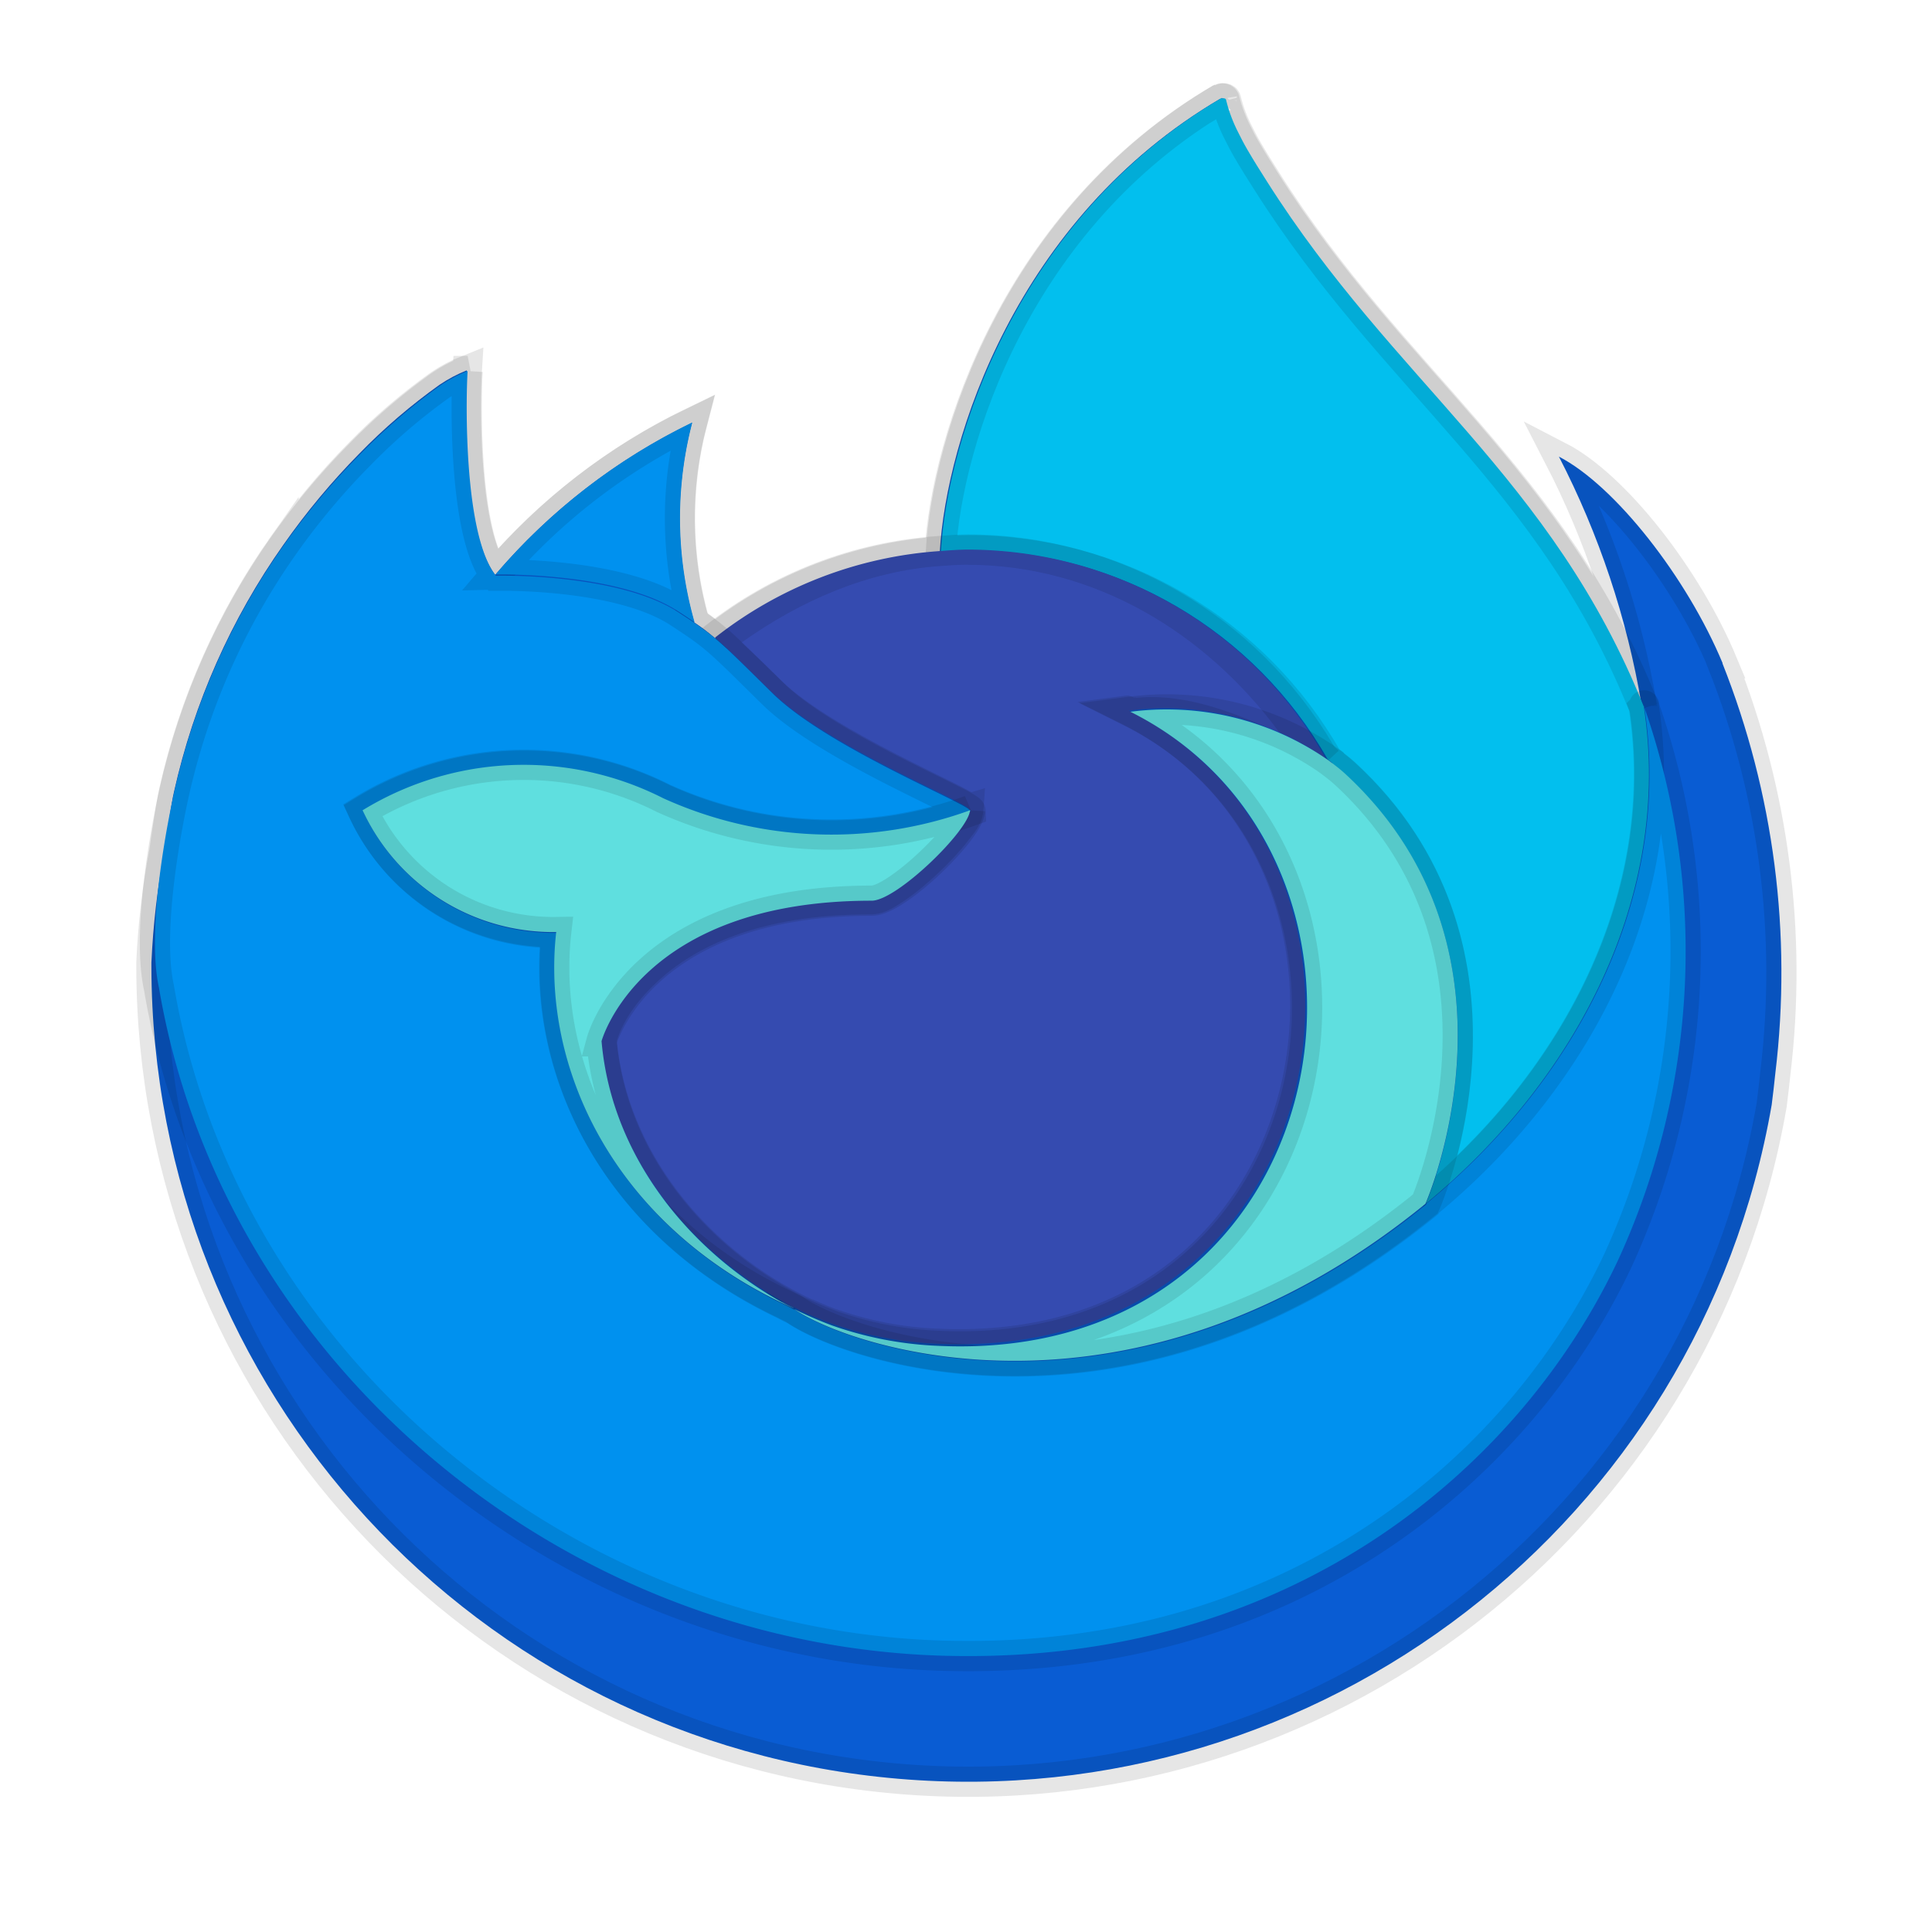 <?xml version="1.0" encoding="UTF-8" standalone="no"?>
<svg
   width="64"
   height="64"
   version="1.1"
   viewBox="0 0 16.933 16.933"
   id="svg24"
   sodipodi:docname="firefox-developer-edition.svg"
   inkscape:version="1.1.2 (0a00cf5339, 2022-02-04, custom)"
   xmlns:inkscape="http://www.inkscape.org/namespaces/inkscape"
   xmlns:sodipodi="http://sodipodi.sourceforge.net/DTD/sodipodi-0.dtd"
   xmlns="http://www.w3.org/2000/svg"
   xmlns:svg="http://www.w3.org/2000/svg">
  <defs
     id="defs28" />
  <sodipodi:namedview
     id="namedview26"
     pagecolor="#ffffff"
     bordercolor="#666666"
     borderopacity="1.0"
     inkscape:pageshadow="2"
     inkscape:pageopacity="0.0"
     inkscape:pagecheckerboard="0"
     showgrid="false"
     inkscape:zoom="8"
     inkscape:cx="36.75"
     inkscape:cy="47"
     inkscape:window-width="1920"
     inkscape:window-height="1019"
     inkscape:window-x="0"
     inkscape:window-y="31"
     inkscape:window-maximized="1"
     inkscape:current-layer="svg24" />
  <circle
     cx="296.65"
     cy="5.757"
     r="0"
     enable-background="new"
     style="fill:#d5d3cf;stroke-width:.872"
     id="circle2" />
  <g
     stroke="#000000"
     stroke-opacity="0.098"
     stroke-width="0.265"
     id="g20">
    <path
       d="M 15.098,5.813 C 14.787,5.065 14.157,4.257 13.663,4.002 c 0.352,0.682 0.596,1.414 0.724,2.171 l 0.001,0.012 c -0.809,-2.016 -2.18,-2.829 -3.3,-4.599 -0.057,-0.09 -0.113,-0.179 -0.168,-0.274 -0.032,-0.054 -0.057,-0.103 -0.079,-0.148 -0.046,-0.09 -0.082,-0.185 -0.107,-0.283 7.9e-5,-0.009 -0.007,-0.017 -0.016,-0.018 -0.004,-0.001 -0.009,-0.001 -0.013,0 -9.52e-4,0 -0.002,0.002 -0.004,0.002 -0.001,3.651e-4 -0.004,0.002 -0.005,0.003 l 0.003,-0.005 C 8.903,1.914 8.293,3.861 8.237,4.835 7.519,4.885 6.833,5.149 6.268,5.594 6.21,5.544 6.148,5.497 6.084,5.454 5.921,4.883 5.914,4.28 6.064,3.706 5.404,4.025 4.818,4.478 4.342,5.036 H 4.339 C 4.055,4.678 4.075,3.493 4.091,3.246 4.008,3.279 3.927,3.322 3.853,3.372 3.602,3.551 3.368,3.751 3.154,3.971 2.909,4.219 2.685,4.488 2.485,4.773 v 8.731e-4 -8.731e-4 c -0.46,0.652 -0.786,1.388 -0.96,2.167 l -0.01,0.047 c -0.013,0.063 -0.062,0.378 -0.07,0.447 0,0.005 -0.001,0.01 -0.002,0.016 -0.063,0.325 -0.101,0.655 -0.116,0.986 v 0.037 c 0.005,3.711 2.848,6.802 6.546,7.117 3.698,0.315 7.022,-2.25 7.655,-5.907 0.012,-0.092 0.022,-0.184 0.032,-0.277 0.147,-1.218 -0.012,-2.453 -0.464,-3.593 z M 6.854,11.411 c 0.033,0.016 0.065,0.033 0.099,0.049 l 0.005,0.004 C 6.924,11.447 6.889,11.43 6.854,11.412 Z m 7.535,-5.225 V 6.18 l 0.001,0.008 z"
       style="fill:#095cd3;fill-opacity:1;stroke:#000000;stroke-width:0.265;stroke-miterlimit:4;stroke-dasharray:none;stroke-opacity:0.1"
       id="path2080" />
    <path
       id="path6"
       style="fill:#02bfee;fill-opacity:1;stroke-width:1"
       d="m 40.422,3.23 c -6.79,3.976 -9.093,11.336 -9.305,15.018 0.315,-0.023 0.627,-0.049 0.949,-0.049 4.905,0.009 9.428,2.65 11.846,6.918 0.048,0.034 0.093,0.069 0.139,0.104 0.01,0.016 0.02,0.031 0.029,0.047 0.149,0.112 0.286,0.224 0.404,0.332 6.129,5.65 2.917,13.636 2.678,14.205 C 52.141,35.703 55.323,29.635 54.367,23.373 51.309,15.749 46.126,12.677 41.893,5.986 41.678,5.648 41.464,5.309 41.256,4.951 41.137,4.747 41.042,4.562 40.959,4.393 40.783,4.053 40.647,3.694 40.555,3.322 c -3.9e-4,-0.035 -0.026,-0.064 -0.061,-0.068 -0.017,-0.005 -0.034,-0.005 -0.051,0 -0.004,0 -0.009,0.006 -0.014,0.006 -0.004,0.001 -0.013,0.006 -0.02,0.01 0,0 -9.96e-4,-0.006 0.002,-0.023 z"
       sodipodi:nodetypes="ccccccccccccccccccc"
       transform="scale(0.265)" />
    <path
       style="color:#000000;fill:#354bb0;fill-opacity:1;stroke:none;stroke-width:0.265;-inkscape-stroke:none"
       d="M 8.488,7.09 C 8.476,7.268 7.848,7.882 7.628,7.882 c -2.034,0 -2.364,1.23 -2.364,1.23 0.09,1.036 0.812,1.889 1.685,2.341 0.04,0.021 0.08,0.039 0.121,0.058 q 0.105,0.047 0.21,0.086 a 3.181,3.181 0 0 0 0.931,0.18 c 3.565,0.167 4.255,-4.263 1.683,-5.549 a 2.469,2.469 0 0 1 1.725,0.419 3.61,3.61 0 0 0 -3.134,-1.83 c -0.085,0 -0.168,0.007 -0.251,0.013 a 3.578,3.578 0 0 0 -1.968,0.759 c 0.109,0.092 0.232,0.216 0.491,0.471 0.485,0.478 1.73,0.973 1.733,1.032 z"
       id="path2492" />
    <path
       style="color:#000000;fill:#000000;fill-opacity:0.098;stroke:none;-inkscape-stroke:none"
       d="m 8.484,4.684 c -0.092,0 -0.18,0.008 -0.262,0.014 C 7.479,4.748 6.767,5.023 6.182,5.484 L 6.055,5.584 6.178,5.688 c 0.102,0.086 0.225,0.209 0.484,0.465 0.267,0.263 0.704,0.505 1.08,0.697 0.188,0.096 0.359,0.179 0.482,0.24 0.041,0.02 0.066,0.034 0.094,0.049 -0.013,0.025 -0.011,0.028 -0.043,0.068 -0.058,0.075 -0.142,0.166 -0.23,0.25 C 7.956,7.541 7.861,7.619 7.779,7.674 7.698,7.728 7.62,7.75 7.627,7.75 6.583,7.75 5.955,8.068 5.594,8.398 5.232,8.728 5.137,9.078 5.137,9.078 l -0.006,0.021 0.002,0.023 c 0.095,1.09 0.848,1.978 1.754,2.447 0.043,0.022 0.088,0.042 0.129,0.061 0.072,0.032 0.144,0.063 0.217,0.09 h 0.002 c 0.312,0.11 0.64,0.174 0.971,0.188 1.836,0.085 2.968,-1.032 3.277,-2.332 0.275,-1.154 -0.195,-2.382 -1.221,-3.131 0.449,0.013 0.908,0.052 1.281,0.311 l 0.189,-0.176 c -0.01,-0.017 -0.031,-0.024 -0.041,-0.041 l 0.002,-0.002 c -0.001,-8.352e-4 -0.003,-0.001 -0.004,-0.002 C 11.019,5.398 9.808,4.686 8.484,4.684 Z m -0.002,0.266 c 1.11,0.002 2.085,0.592 2.734,1.473 -0.404,-0.177 -0.816,-0.349 -1.26,-0.307 -0.003,-0.001 -0.003,-0.004 -0.006,-0.006 v 0.004 C 9.924,6.116 9.902,6.092 9.875,6.096 L 9.445,6.152 9.834,6.346 C 11.062,6.959 11.509,8.321 11.225,9.516 10.94,10.71 9.944,11.726 8.217,11.645 h -0.002 c -0.304,-0.012 -0.602,-0.071 -0.889,-0.172 h -0.002 c -0.067,-0.025 -0.134,-0.054 -0.201,-0.084 v 0.002 C 7.083,11.373 7.046,11.355 7.01,11.336 6.179,10.906 5.501,10.093 5.406,9.123 5.412,9.102 5.472,8.867 5.771,8.594 6.084,8.309 6.637,8.014 7.627,8.014 c 0.117,0 0.202,-0.055 0.301,-0.121 C 8.027,7.826 8.129,7.74 8.227,7.648 8.324,7.557 8.415,7.459 8.484,7.369 8.554,7.279 8.611,7.216 8.619,7.1 l 0.002,-0.016 v -0.004 L 8.633,6.908 8.514,6.943 C 8.508,6.94 8.504,6.937 8.498,6.934 8.458,6.911 8.407,6.885 8.344,6.854 8.218,6.791 8.048,6.708 7.863,6.613 7.495,6.424 7.066,6.18 6.848,5.965 6.667,5.787 6.592,5.717 6.5,5.631 7.017,5.264 7.606,5.005 8.24,4.961 c 0.084,-0.006 0.165,-0.012 0.242,-0.012 z"
       id="path2494" />
    <path
       id="path10"
       style="fill:#0091ef;fill-opacity:1;stroke-width:1"
       d="m 15.467,12.27 a 4.832,4.832 0 0 0 -0.904,0.479 19.688,19.688 0 0 0 -2.641,2.264 23.607,23.607 0 0 0 -2.539,3.025 22.832,22.832 0 0 0 -3.627,8.191 c -0.013,0.055 -0.974,4.254 -0.5,6.432 2.086,12.328 13.261,21.741 25.945,22.1 11.739,0.332 19.237,-6.483 22.336,-13.131 a 24.483,24.483 0 0 0 0.854,-18.215 c 0.94,6.248 -2.242,12.297 -7.211,16.391 l -0.016,0.035 C 37.463,47.741 28.178,44.607 26.299,43.328 26.168,43.265 26.037,43.199 25.906,43.131 20.25,40.427 17.913,35.275 18.414,30.855 a 6.942,6.942 0 0 1 -6.404,-4.029 10.196,10.196 0 0 1 9.939,-0.398 13.462,13.462 0 0 0 10.15,0.398 c -0.01,-0.22 -4.717,-2.092 -6.551,-3.898 -0.98,-0.966 -1.445,-1.432 -1.857,-1.781 a 8.082,8.082 0 0 0 -0.697,-0.527 c -0.16,-0.109 -0.342,-0.229 -0.559,-0.371 -1.972,-1.282 -5.891,-1.212 -6.021,-1.209 h -0.014 c -1.071,-1.357 -0.995,-5.834 -0.934,-6.77 z m 38.924,11.145 c -0.002,-0.013 -0.004,-0.026 -0.006,-0.039 l -0.006,-0.045 c -0.004,-0.007 0,0.006 0,0.025 v 0.027 a 24.483,24.483 0 0 1 0.012,0.031 z M 22.896,13.973 a 20.022,20.022 0 0 0 -6.508,5.029 c 0.132,-0.003 4.054,-0.075 6.025,1.207 0.219,0.139 0.4,0.262 0.559,0.371 a 12.533,12.533 0 0 1 -0.076,-6.607 z"
       transform="scale(0.265)" />
    <path
       id="path16"
       style="fill:#5fdfdf;fill-opacity:1;stroke:#000000;stroke-width:1;stroke-opacity:0.098"
       d="m 38.908,23.469 a 9.333,9.333 0 0 0 -1.521,0.072 c 9.724,4.862 7.114,21.603 -6.361,20.971 a 12.022,12.022 0 0 1 -3.518,-0.678 c -0.265,-0.099 -0.528,-0.208 -0.793,-0.326 -0.153,-0.07 -0.306,-0.138 -0.457,-0.217 l 0.02,0.014 c 1.879,1.283 11.16,4.416 20.863,-3.488 l 0.016,-0.035 c 0.242,-0.565 3.454,-8.553 -2.678,-14.201 -0.118,-0.108 -0.258,-0.22 -0.406,-0.332 -0.055,-0.041 -0.109,-0.084 -0.168,-0.125 A 9.333,9.333 0 0 0 38.908,23.469 Z m -21.256,1.832 a 10.196,10.196 0 0 0 -5.66,1.498 6.942,6.942 0 0 0 6.404,4.027 c -0.501,4.42 1.836,9.574 7.492,12.277 0.126,0.061 0.245,0.126 0.375,0.184 -3.301,-1.705 -6.027,-4.932 -6.367,-8.848 h -0.002 c 0,0 1.248,-4.65 8.936,-4.65 0.831,0 3.209,-2.318 3.252,-2.99 a 13.462,13.462 0 0 1 -10.15,-0.4 10.196,10.196 0 0 0 -4.279,-1.098 z"
       transform="scale(0.265)" />
  </g>
  <circle
     cx="-15.774"
     cy="13.461"
     r="0"
     enable-background="new"
     style="fill:#d5d3cf;stroke-width:.872"
     id="circle22" />
</svg>
